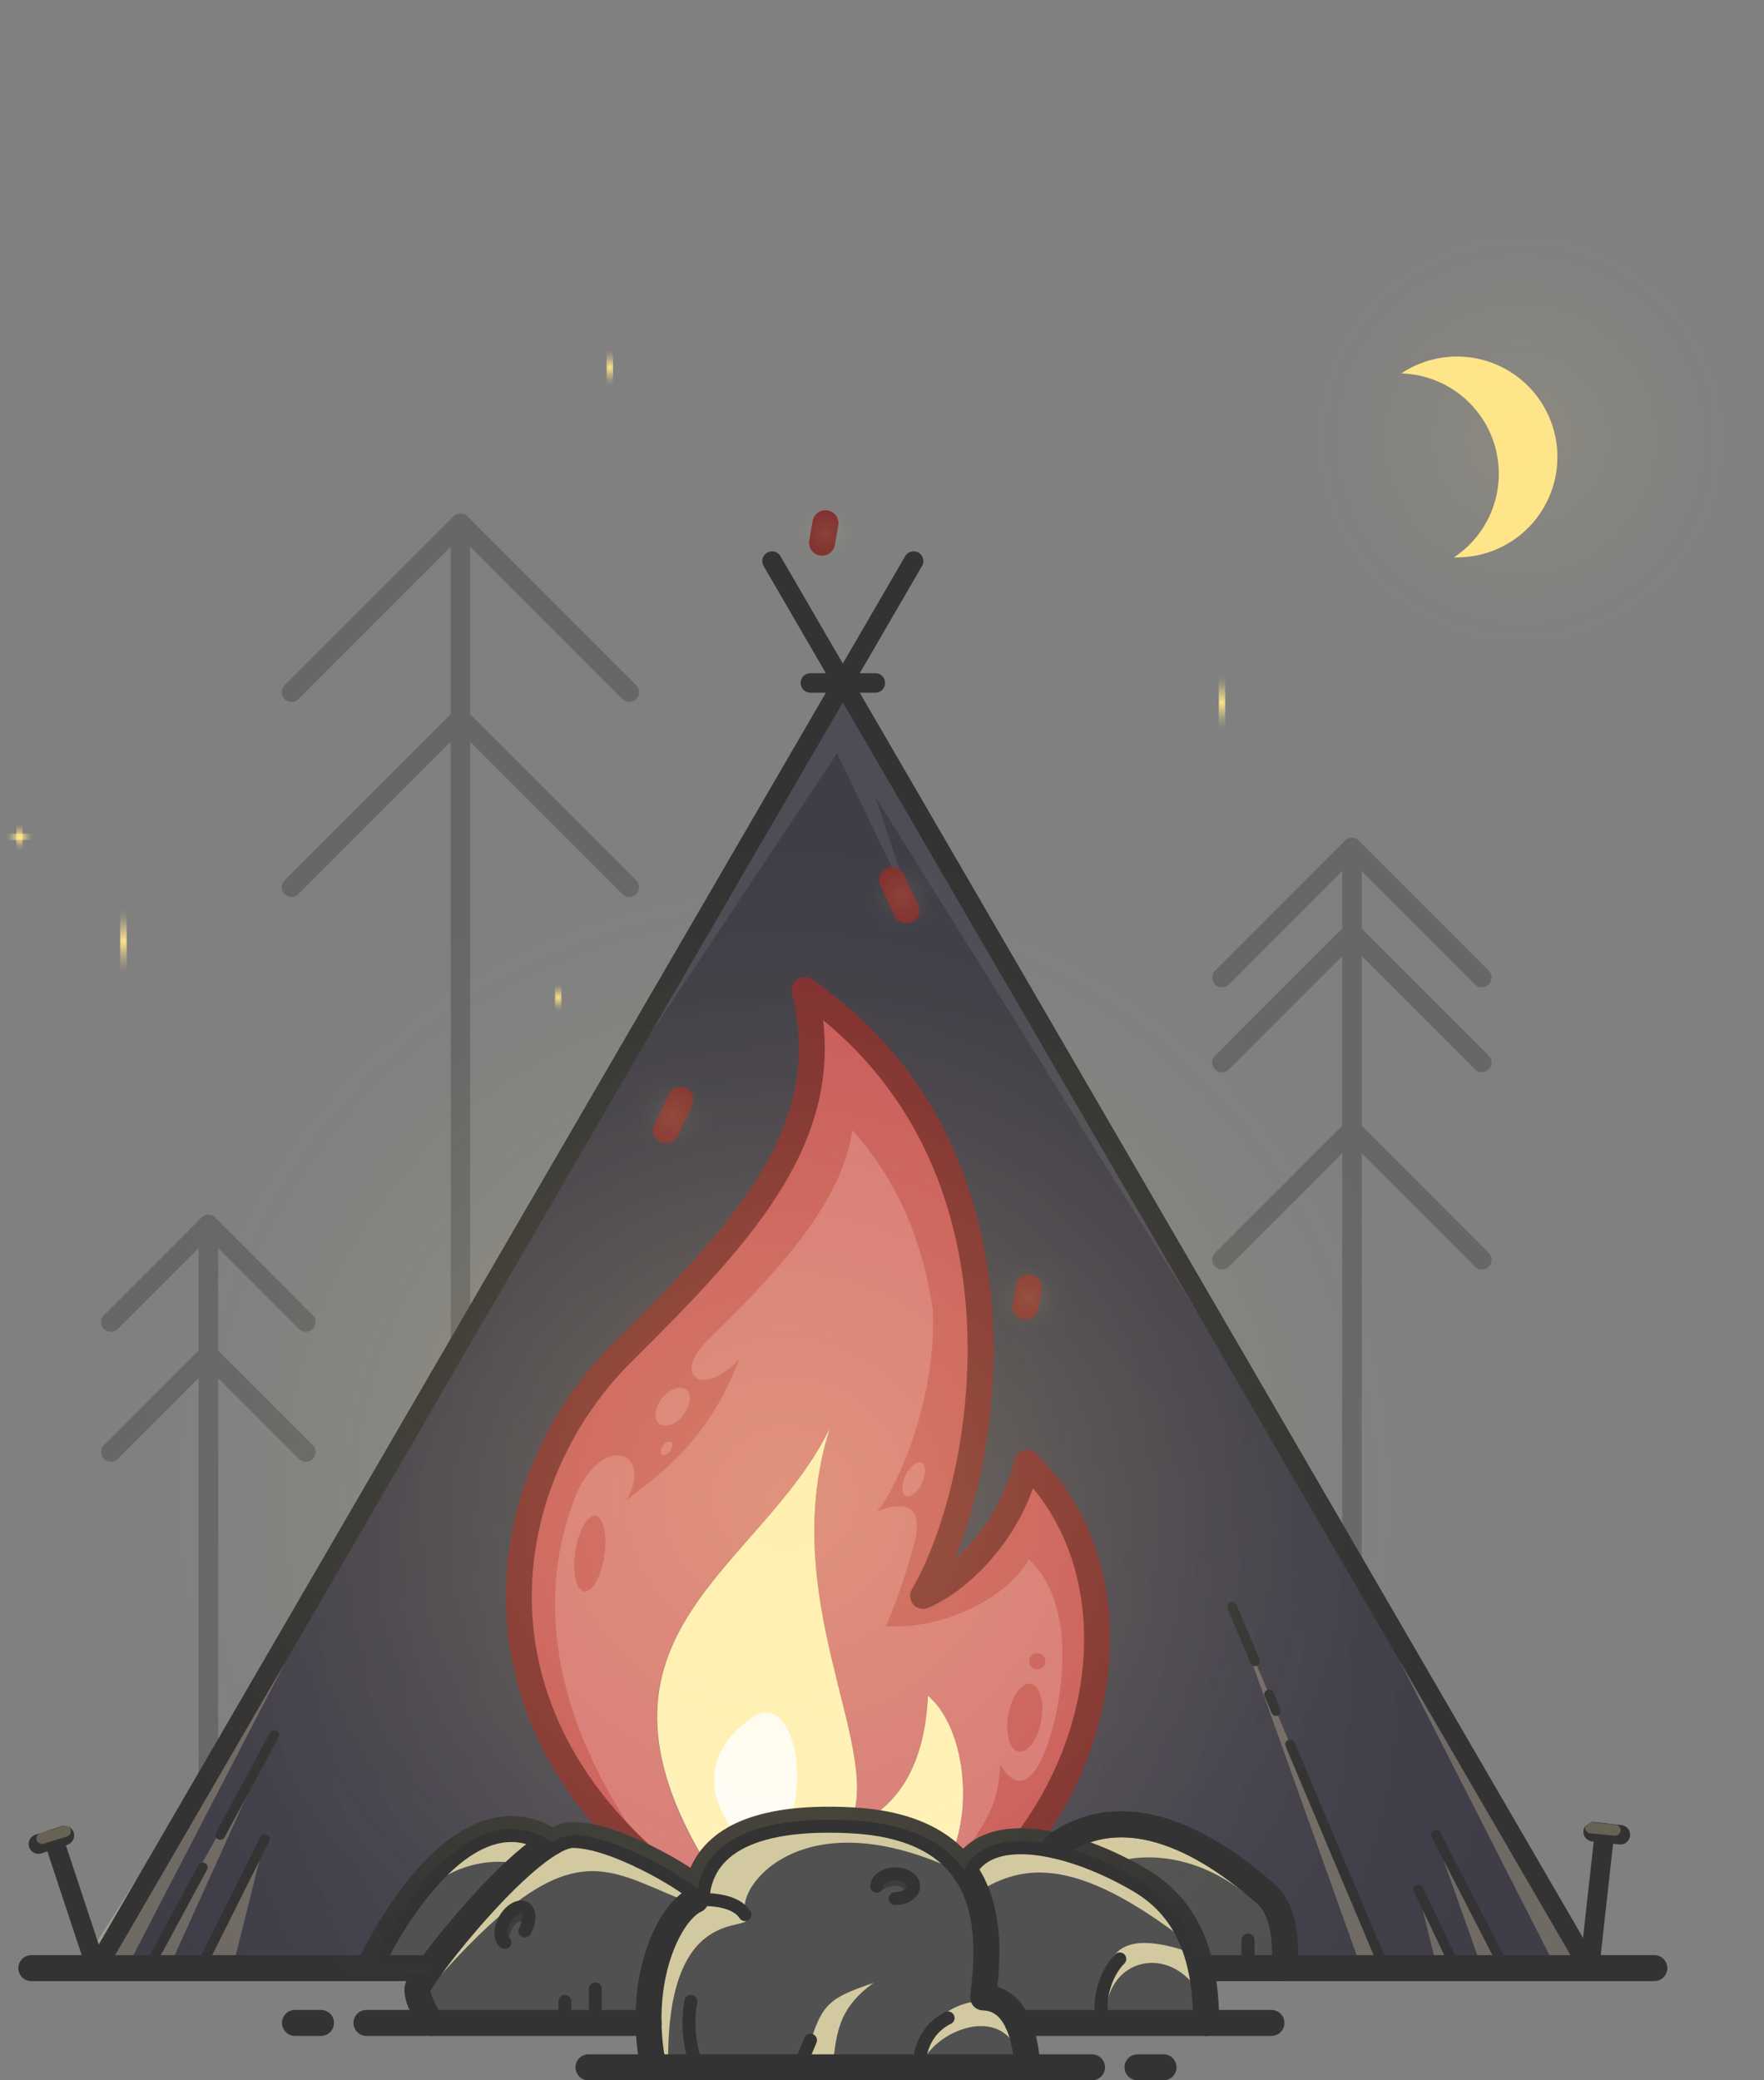 <svg id="campfire_copy" data-name="campfire copy" xmlns="http://www.w3.org/2000/svg" xmlns:xlink="http://www.w3.org/1999/xlink" viewBox="0 0 271.49 320.08"><rect x="0" y="0" width="271.49" height="320.08" fill="#808080" stroke="none"/><defs><style>.cls-1{fill:url(#radial-gradient);}.cls-15,.cls-2{fill:#fff2bb;}.cls-16,.cls-2,.cls-24{opacity:0.25;}.cls-19,.cls-3{fill:#fff;}.cls-3{opacity:0.08;}.cls-4{fill:#ffe589;}.cls-11,.cls-12,.cls-20,.cls-21,.cls-22,.cls-23,.cls-5,.cls-6,.cls-7,.cls-8,.cls-9{fill:none;}.cls-5,.cls-6,.cls-7,.cls-8,.cls-9{stroke-miterlimit:10;}.cls-5{stroke:url(#radial-gradient-2);}.cls-6{stroke:url(#radial-gradient-4);}.cls-7{stroke:url(#radial-gradient-6);}.cls-8{stroke:url(#radial-gradient-8);}.cls-9{stroke:url(#radial-gradient-10);}.cls-10{opacity:0.33;}.cls-11,.cls-12,.cls-22,.cls-23{stroke:#333;}.cls-11,.cls-12,.cls-20,.cls-22,.cls-23{stroke-linecap:round;stroke-linejoin:round;}.cls-11{stroke-width:3px;}.cls-12{stroke-width:1.5px;}.cls-13{fill:#515151;}.cls-14{fill:#d67878;}.cls-17{opacity:0.75;}.cls-18{fill:#c95b5b;}.cls-20{stroke:#7f2f2f;}.cls-20,.cls-22{stroke-width:4px;}.cls-23{stroke-width:2px;}.cls-24{fill:url(#radial-gradient-12);}.cls-25,.cls-26,.cls-27,.cls-28,.cls-29{opacity:0.1;}.cls-25{fill:url(#radial-gradient-13);}.cls-26{fill:url(#radial-gradient-14);}.cls-27{fill:url(#radial-gradient-15);}.cls-28{fill:url(#radial-gradient-16);}.cls-29{fill:url(#radial-gradient-17);}</style><radialGradient id="radial-gradient" cx="125.12" cy="258.08" r="107.52" gradientUnits="userSpaceOnUse"><stop offset="0" stop-color="#4f4c59"/><stop offset="1" stop-color="#3f3d47"/></radialGradient><radialGradient id="radial-gradient-2" cx="3" cy="128.76" r="2.15" gradientUnits="userSpaceOnUse"><stop offset="0" stop-color="#ffe589"/><stop offset="0.09" stop-color="#ffe589" stop-opacity="0.86"/><stop offset="0.29" stop-color="#ffe589" stop-opacity="0.6"/><stop offset="0.47" stop-color="#ffe589" stop-opacity="0.39"/><stop offset="0.63" stop-color="#ffe589" stop-opacity="0.22"/><stop offset="0.78" stop-color="#ffe589" stop-opacity="0.1"/><stop offset="0.91" stop-color="#ffe589" stop-opacity="0.03"/><stop offset="1" stop-color="#ffe589" stop-opacity="0"/></radialGradient><radialGradient id="radial-gradient-4" cx="188.07" cy="108.08" r="4.26" xlink:href="#radial-gradient-2"/><radialGradient id="radial-gradient-6" cx="93.86" cy="56.56" r="2.85" xlink:href="#radial-gradient-2"/><radialGradient id="radial-gradient-8" cx="85.91" cy="153.48" r="2.15" xlink:href="#radial-gradient-2"/><radialGradient id="radial-gradient-10" cx="19" cy="144.76" r="4.96" xlink:href="#radial-gradient-2"/><radialGradient id="radial-gradient-12" cx="404.48" cy="450.75" r="101.5" xlink:href="#radial-gradient-2"/><radialGradient id="radial-gradient-13" cx="127.04" cy="82" r="5" xlink:href="#radial-gradient-2"/><radialGradient id="radial-gradient-14" cx="138.87" cy="137.76" r="6" xlink:href="#radial-gradient-2"/><radialGradient id="radial-gradient-15" cx="103.48" cy="171.56" r="6" xlink:href="#radial-gradient-2"/><radialGradient id="radial-gradient-16" cx="158.4" cy="199.56" r="6" xlink:href="#radial-gradient-2"/><radialGradient id="radial-gradient-17" cx="233.99" cy="67.59" r="37.5" xlink:href="#radial-gradient-2"/></defs><title>camp-fire</title><g id="tent-color"><polygon class="cls-1" points="129.72 105.08 244.61 302.82 14.82 302.82 129.71 105.08 129.72 105.08"/></g><g id="back_shadwos" data-name="back shadwos"><path class="cls-2" d="M480.05,523.89l48.24-.76-41.54-71.47,36.4,71.47-7.92.76-10.55-20.63,7.05,19.87h-4l-5.79-11.68,2.9,11.68h-8.1l-23.44-55.59,19.86,55.59H481.32c-.5-15.42-23.72-24-18.58-21.4C475.48,508.14,483,514.51,480.05,523.89Z" transform="translate(-283.66 -220.31)"/><polygon class="cls-2" points="35.78 302.82 40.75 282.96 30.82 302.82 25.99 302.82 42.21 266.96 21.99 302.82 19.49 302.82 50.99 242.08 12.32 302.82 35.78 302.82"/><polygon class="cls-3" points="134.72 122.59 194.82 218.91 129.72 105.09 86.24 179.9 128.83 115.91 140.61 140.41 134.72 122.59"/></g><g id="background_copy" data-name="background copy"><path class="cls-4" d="M499.34,277.77a15.44,15.44,0,0,1,8.09,28.3h.46a15.45,15.45,0,1,0-8.55-28.31Z" transform="translate(-283.66 -220.31)"/><line class="cls-5" x1="3" y1="125.76" x2="3" y2="131.76"/><line class="cls-5" x1="6" y1="128.76" y2="128.76"/><line class="cls-6" x1="188.07" y1="102.08" x2="188.07" y2="114.08"/><line class="cls-6" x1="194.07" y1="108.08" x2="182.07" y2="108.08"/><line class="cls-7" x1="93.86" y1="52.56" x2="93.86" y2="60.56"/><line class="cls-7" x1="97.86" y1="56.56" x2="89.86" y2="56.56"/><line class="cls-8" x1="85.91" y1="150.48" x2="85.91" y2="156.48"/><line class="cls-8" x1="88.91" y1="153.48" x2="82.91" y2="153.48"/><line class="cls-9" x1="19" y1="137.76" x2="19" y2="151.76"/><line class="cls-9" x1="26" y1="144.76" x2="12" y2="144.76"/><g class="cls-10"><line class="cls-11" x1="70.86" y1="206.37" x2="70.86" y2="80.5"/><polyline class="cls-11" points="96.86 106.5 70.86 80.5 44.86 106.5"/><polyline class="cls-11" points="228.07 150.41 208.07 130.41 188.07 150.41"/><polyline class="cls-11" points="228.07 163.48 208.07 143.48 188.07 163.48"/><line class="cls-11" x1="208.07" y1="239.93" x2="208.07" y2="130.41"/><polyline class="cls-11" points="228.07 193.83 208.07 173.83 188.07 193.83"/><polyline class="cls-11" points="96.86 136.5 70.86 110.5 44.86 136.5"/><line class="cls-11" x1="32.07" y1="273.13" x2="32.07" y2="188.41"/><polyline class="cls-11" points="47.07 203.41 32.07 188.41 17.07 203.41"/><polyline class="cls-11" points="47.07 223.41 32.07 208.41 17.07 223.41"/></g><polyline class="cls-11" points="140.61 86.33 14.82 302.82 8.24 282.96"/><line class="cls-11" x1="244.61" y1="302.82" x2="118.82" y2="86.33"/><line class="cls-12" x1="31.2" y1="287.33" x2="22.82" y2="302.82"/><line class="cls-12" x1="42.21" y1="266.96" x2="33.9" y2="282.33"/><line class="cls-12" x1="40.75" y1="282.96" x2="30.82" y2="302.82"/><line class="cls-11" x1="124.72" y1="105.08" x2="134.72" y2="105.08"/><line class="cls-11" x1="5.91" y1="283.73" x2="9.91" y2="282.41"/><line class="cls-11" x1="244.63" y1="302.82" x2="246.94" y2="282.03"/><line class="cls-11" x1="249.38" y1="282.3" x2="245.19" y2="281.83"/><line class="cls-12" x1="196.39" y1="263.27" x2="195.32" y2="260.72"/><line class="cls-12" x1="193.16" y1="255.61" x2="189.63" y2="247.23"/><line class="cls-12" x1="213.07" y1="302.82" x2="198.55" y2="268.39"/><line class="cls-12" x1="231.57" y1="302.82" x2="221.02" y2="282.33"/><line class="cls-12" x1="224.07" y1="302.82" x2="218.28" y2="290.69"/></g><g id="shadows_top" data-name="shadows top"><rect class="cls-2" x="527.56" y="500.89" width="5.5" height="1.7" rx="0.85" ry="0.85" transform="translate(-232.14 -269.69) rotate(5.6)"/><rect class="cls-2" x="289.15" y="501.79" width="5.5" height="1.7" rx="0.85" ry="0.85" transform="translate(435.94 675.93) rotate(162.77)"/></g><g id="color_copy" data-name="color copy"><path class="cls-13" d="M475.73,523.13h-7.21c-1.08-5-3.58-10.1-9.29-13.49a46.74,46.74,0,0,0-13.07-5.39h0c13.18-9.22,28.07,3.9,32.15,7.32s3,11.57,3,11.57Z" transform="translate(-283.66 -220.31)"/><path class="cls-13" d="M453.52,531.56H440.31c-1-2.09-2.59-3.86-5.33-3.92.46-4.45,1.68-13.25-3-19.66,1.75-3.36,5.36-4.58,9.71-4.36a24.73,24.73,0,0,1,4.43.63,46.74,46.74,0,0,1,13.07,5.39c5.71,3.39,8.21,8.48,9.29,13.49a42.31,42.31,0,0,1,.82,8.43Z" transform="translate(-283.66 -220.31)"/><path class="cls-14" d="M441.73,445.39c14.25,13.75,14.5,38.75,0,58.23-4.35-.22-8,1-9.71,4.36a15.15,15.15,0,0,0-1.93-2.19c3.56-8.57,1.56-20.23-3.61-24.57-.5,9.67-3.8,16-9.82,19.32-.62-.07-1.26-.12-1.93-.15,4.58-11.67-11.62-34.33-3.35-60.33-10.73,22-40.48,31.61-19,67.13A11.06,11.06,0,0,0,391,511a42.84,42.84,0,0,0-8.61-5.19h0c-27.87-25.57-21.41-59.06-2.91-77.39,19.33-19.16,33.25-34.25,28-55.75,37.5,26,28.25,76.25,18.25,93.23C431.48,463.35,439.23,455.89,441.73,445.39Z" transform="translate(-283.66 -220.31)"/><path class="cls-13" d="M432,508c4.64,6.41,3.42,15.21,3,19.66,2.74.06,4.36,1.83,5.33,3.92a18.75,18.75,0,0,1,1.42,6.83h-57.5a37.23,37.23,0,0,1-.75-6.83c-.19-10.1,4-17.48,7.25-18.92.08-.36.14-.94.28-1.66a11.06,11.06,0,0,1,1.42-3.79c2.24-3.67,7.8-7.56,22.3-6.8.67,0,1.31.08,1.93.15,6.34.62,10.6,2.6,13.43,5.25A15.15,15.15,0,0,1,432,508Z" transform="translate(-283.66 -220.31)"/><path class="cls-15" d="M426.48,481.22c5.17,4.34,7.17,16,3.61,24.57-2.83-2.65-7.09-4.63-13.43-5.25C422.68,497.18,426,490.89,426.48,481.22Z" transform="translate(-283.66 -220.31)"/><path class="cls-15" d="M411.38,440.06c-8.27,26,7.93,48.66,3.35,60.33-14.5-.76-20.06,3.13-22.3,6.8C370.9,471.67,400.65,462.06,411.38,440.06Z" transform="translate(-283.66 -220.31)"/><path class="cls-13" d="M375.29,531.56H350.06s-2.33-3.42-2.16-5.25a12.82,12.82,0,0,1,1.92-3.18c3.91-5.43,12.88-16,18.82-19.4h0a6.69,6.69,0,0,1,3.16-1.09c3,0,7,1.44,10.58,3.14h0A42.84,42.84,0,0,1,391,511c-.14.72-.2,1.3-.28,1.66-3.29,1.44-7.44,8.82-7.25,18.92h-8.19Z" transform="translate(-283.66 -220.31)"/><path class="cls-13" d="M340.4,523.13s13.24-29.14,28.24-19.4c-5.94,3.4-14.91,14-18.82,19.4Z" transform="translate(-283.66 -220.31)"/></g><g id="shadows_copy" data-name="shadows copy"><path class="cls-16" d="M418.92,511.23c.84-.34,4-1.81,4,.59.84-.75,1.88-2.28,0-3S418.14,509.2,418.92,511.23Z" transform="translate(-283.66 -220.31)"/><path class="cls-16" d="M361.8,519.26c.21-.89.88-4.33,2.83-2.93-.12-1.12-.76-2.85-2.46-1.77S359.7,518.71,361.8,519.26Z" transform="translate(-283.66 -220.31)"/><g class="cls-17"><path class="cls-15" d="M398.32,514.22c-.83-3.92,8.58-16.31,30.58-7-5-5.09-17.73-8.88-27.11-5.93A15.43,15.43,0,0,0,391,512.62,9.75,9.75,0,0,1,398.32,514.22Z" transform="translate(-283.66 -220.31)"/><path class="cls-15" d="M388.82,512.65c-12.33-4.85-17.67-10.93-38.75,13.15-2.75-1.75,14.47-20.44,18.36-22.22s21.91,7.8,21.91,7.8Z" transform="translate(-283.66 -220.31)"/><path class="cls-15" d="M434.86,511c7.13-4.23,15.65-4.55,32.82,9.11-8.57-11.84-19.05-18.59-28.32-16.45s-8.13,4.91-8.13,4.91Z" transform="translate(-283.66 -220.31)"/><path class="cls-15" d="M364,507.19c-4.28-1-10.13-.52-16.12,4.88,12.51-11.52,11.9-12.71,20.54-8.49A25,25,0,0,1,364,507.19Z" transform="translate(-283.66 -220.31)"/><path class="cls-15" d="M454.54,507.11c5.19-2,13.32-1.32,20.52,4.34-1.41-6.71-3.81-6.06-11.25-8.81s-16.63.95-16.63.95Z" transform="translate(-283.66 -220.31)"/><path class="cls-15" d="M407.53,537.3c2.52-8.6,3-9.29,10.58-11.91-6,4.38-5.61,8.35-6.46,13.67C409.55,539.37,407.53,537.3,407.53,537.3Z" transform="translate(-283.66 -220.31)"/><path class="cls-15" d="M398.32,514.89c2.54,3.56-11.83-3.38-11.83,22.13-2.39.65-2.75,0-2.75,0s-1.25-21.94,7.28-23.81S398.32,514.89,398.32,514.89Z" transform="translate(-283.66 -220.31)"/><path class="cls-15" d="M425,537.3c.63-4,3.25-8.62,9.58-9.12,5.69.94,5.29,6.83,5.29,6.83-3.19-5.56-11.37-2.37-13.94,2C425.23,538.39,425,537.3,425,537.3Z" transform="translate(-283.66 -220.31)"/><path class="cls-15" d="M453.1,529.82c.76-5.94,0-13.56,13-9.35,2.1,1.83,1.53,5.54,1.53,5.54-4.64-6.31-13.26-4.19-13.76,3.81C453.55,530.32,453.1,529.82,453.1,529.82Z" transform="translate(-283.66 -220.31)"/></g><path class="cls-18" d="M439.36,503.65C449.61,482,449,466.74,442,460.24c-3.12,5.75-13.09,10.9-22,10.27,7.13-16.5,15.71-53.18-5.17-76.3-2.87,20.58-35,40.18-41.33,53.43-4.08,8.55-11,29.18,10.19,58.28-15.81-12.4-27.29-35.62-15.24-62.19S411.8,407.91,408,374.51c15.84,5.63,37.8,45.36,18.09,90.75,6.32-1.37,15-13.48,15.89-19.61,18.24,28.49,9.8,39.12.46,57.62A5,5,0,0,1,439.36,503.65Z" transform="translate(-283.66 -220.31)"/><ellipse class="cls-18" cx="374.47" cy="459.39" rx="5.88" ry="2.25" transform="translate(-419.39 540.69) rotate(-81.41)"/><path class="cls-19" d="M397.54,503.26c-4.37-4.92-6.81-12.62,1.78-18.62,5.63-4.11,9,7.55,5.8,16C402.58,500.42,397.54,503.26,397.54,503.26Z" transform="translate(-283.66 -220.31)"/><path class="cls-18" d="M432,505.91c3.47-6,5.22-7.28,5.59-14.15,2,3.63,5.89,5.46,9-9.46-1.13,9.08-4,20.74-7.26,21.35A47.6,47.6,0,0,0,432,505.91Z" transform="translate(-283.66 -220.31)"/><ellipse class="cls-18" cx="441.4" cy="484.63" rx="5.3" ry="2.58" transform="translate(-396.39 614.53) rotate(-79.97)"/><circle class="cls-18" cx="159.65" cy="255.61" r="1.25"/><path class="cls-18" d="M427.22,421.89c.66,13.73-5.61,27.62-8.61,31,4.5-1.87,8-1.19,5.07,7.35,0,0,5.31-5.12,6.81-19.17S427.22,421.89,427.22,421.89Zm-1.67,26.63c-.66,1.42-1.77,2.3-2.47,2s-.73-1.74-.07-3.16,1.77-2.3,2.47-2S426.21,447.1,425.55,448.52Z" transform="translate(-283.66 -220.31)"/><path class="cls-18" d="M392.83,426.24s1.78-7.73-12.6,7.52-9.55,21.31-9.55,21.31c3.58-15.19,14.17-12.31,9.42-4,6.13-4.56,12.75-9.69,17.38-21.69C391.86,435.51,386.79,432.07,392.83,426.24Zm-6,17.31c-.39.54-1,.79-1.28.57s-.25-.85.14-1.39,1-.79,1.28-.57S387.19,443,386.8,443.55Zm2-5.49c-1.16,1.45-2.84,2-3.74,1.3s-.69-2.48.47-3.93,2.84-2,3.74-1.3S389.94,436.61,388.77,438.06Z" transform="translate(-283.66 -220.31)"/></g><g id="lines_copy" data-name="lines copy"><path class="cls-20" d="M441.73,503.61c14.5-19.48,14.25-44.48,0-58.23-2.5,10.5-10.25,18-16,20.48,10-17,19.25-67.23-18.25-93.23,5.25,21.5-8.67,36.59-28,55.75-18.5,18.33-25,51.83,2.92,77.4" transform="translate(-283.66 -220.31)"/><path class="cls-21" d="M430.09,505.79c3.56-8.57,1.56-20.23-3.61-24.57-.5,9.67-3.8,16-9.82,19.31" transform="translate(-283.66 -220.31)"/><path class="cls-21" d="M414.73,500.39c4.58-11.67-11.62-34.33-3.35-60.33-10.73,22-40.49,31.61-18.94,67.14" transform="translate(-283.66 -220.31)"/><path class="cls-22" d="M384.23,538.39h57.5s0-10.62-6.75-10.75c.75-7.25,3.5-26-20.25-27.25s-23.5,10-24,12.25C386.73,514.39,381.48,524.89,384.23,538.39Z" transform="translate(-283.66 -220.31)"/><path class="cls-22" d="M383.48,531.56H350.07s-2.33-3.42-2.17-5.25,17.33-23.67,23.92-23.67,17.63,6.77,19.2,8.34" transform="translate(-283.66 -220.31)"/><path class="cls-22" d="M432,508h0c3.91-7.51,17.08-4.34,27.21,1.66,9.09,5.39,10,15.1,10.11,21.92" transform="translate(-283.66 -220.31)"/><path class="cls-22" d="M349.83,523.13H340.4s13.26-29.15,28.25-19.41" transform="translate(-283.66 -220.31)"/><path class="cls-22" d="M468.52,523.13h12.8s1.08-8.16-3-11.58-19-16.54-32.15-7.31" transform="translate(-283.66 -220.31)"/><line class="cls-22" x1="56.74" y1="302.82" x2="4.82" y2="302.82"/><line class="cls-22" x1="197.65" y1="302.82" x2="254.61" y2="302.82"/><line class="cls-22" x1="66.4" y1="311.25" x2="56.4" y2="311.25"/><line class="cls-22" x1="100.57" y1="318.08" x2="90.57" y2="318.08"/><polyline class="cls-22" points="195.68 311.25 185.68 311.25 156.65 311.25"/><line class="cls-22" x1="158.07" y1="318.08" x2="168.07" y2="318.08"/><path class="cls-23" d="M390,528.26a18.35,18.35,0,0,0,1,10.13" transform="translate(-283.66 -220.31)"/><path class="cls-23" d="M390.73,512.64c2.75-.25,6.33.25,7.58,2.25" transform="translate(-283.66 -220.31)"/><path class="cls-23" d="M429.57,530.8a7.8,7.8,0,0,0-4.33,7.58" transform="translate(-283.66 -220.31)"/><line class="cls-23" x1="124.74" y1="313.91" x2="122.99" y2="318.08"/><path class="cls-23" d="M418.61,510.53c0-1,1.27-1.9,2.83-1.9s2.83.85,2.83,1.9-1.27,1.9-2.83,1.9" transform="translate(-283.66 -220.31)"/><path class="cls-23" d="M361.37,519.18c-.84-.49-.82-2.07,0-3.54s2.23-2.26,3.07-1.77.82,2.07,0,3.54" transform="translate(-283.66 -220.31)"/><line class="cls-23" x1="91.63" y1="306.02" x2="91.63" y2="311.25"/><line class="cls-23" x1="86.95" y1="307.95" x2="86.95" y2="311.25"/><path class="cls-23" d="M456,521.72c-2.33,2.25-3.92,7.5-2.08,10.67" transform="translate(-283.66 -220.31)"/><line class="cls-23" x1="192.07" y1="298.5" x2="192.07" y2="302.82"/><line class="cls-22" x1="49.4" y1="311.25" x2="45.4" y2="311.25"/><line class="cls-22" x1="179.07" y1="318.08" x2="175.07" y2="318.08"/><line class="cls-20" x1="137.32" y1="135.42" x2="139.5" y2="140.1"/><line class="cls-20" x1="104.71" y1="169.22" x2="102.52" y2="173.9"/><line class="cls-20" x1="127.04" y1="80.5" x2="126.52" y2="83.5"/><line class="cls-20" x1="158.33" y1="198.06" x2="157.81" y2="201.06"/></g><g id="lights_gradients" data-name="lights gradients"><path class="cls-24" d="M468.67,523.89l-.15-.76c-1.08-5-3.58-10.1-9.29-13.49-10.13-6-23.3-9.17-27.21-1.66-2.91-4-8.13-7.11-17.29-7.59-20-1-23,6.75-23.72,10.59-1.57-1.57-12.61-8.34-19.2-8.34a6.69,6.69,0,0,0-3.16,1.09h0c-15-9.74-28.24,19.4-28.24,19.4h9.42c-.19.27-.37.52-.53.76H291.5l-.24-.76a117,117,0,0,1-5.42-35.35c0-64.88,52.59-267.47,117.47-267.47S520.78,422.9,520.78,487.78a117,117,0,0,1-5.42,35.35Z" transform="translate(-283.66 -220.31)"/><path class="cls-22" d="M468.52,523.13h12.8s1.08-8.16-3-11.58-19-16.54-32.15-7.31" transform="translate(-283.66 -220.31)"/><circle class="cls-25" cx="127.04" cy="82" r="5"/><circle class="cls-26" cx="138.87" cy="137.76" r="6"/><circle class="cls-27" cx="103.48" cy="171.56" r="6"/><circle class="cls-28" cx="158.4" cy="199.56" r="6"/><circle class="cls-29" cx="233.99" cy="67.59" r="37.5"/></g></svg>